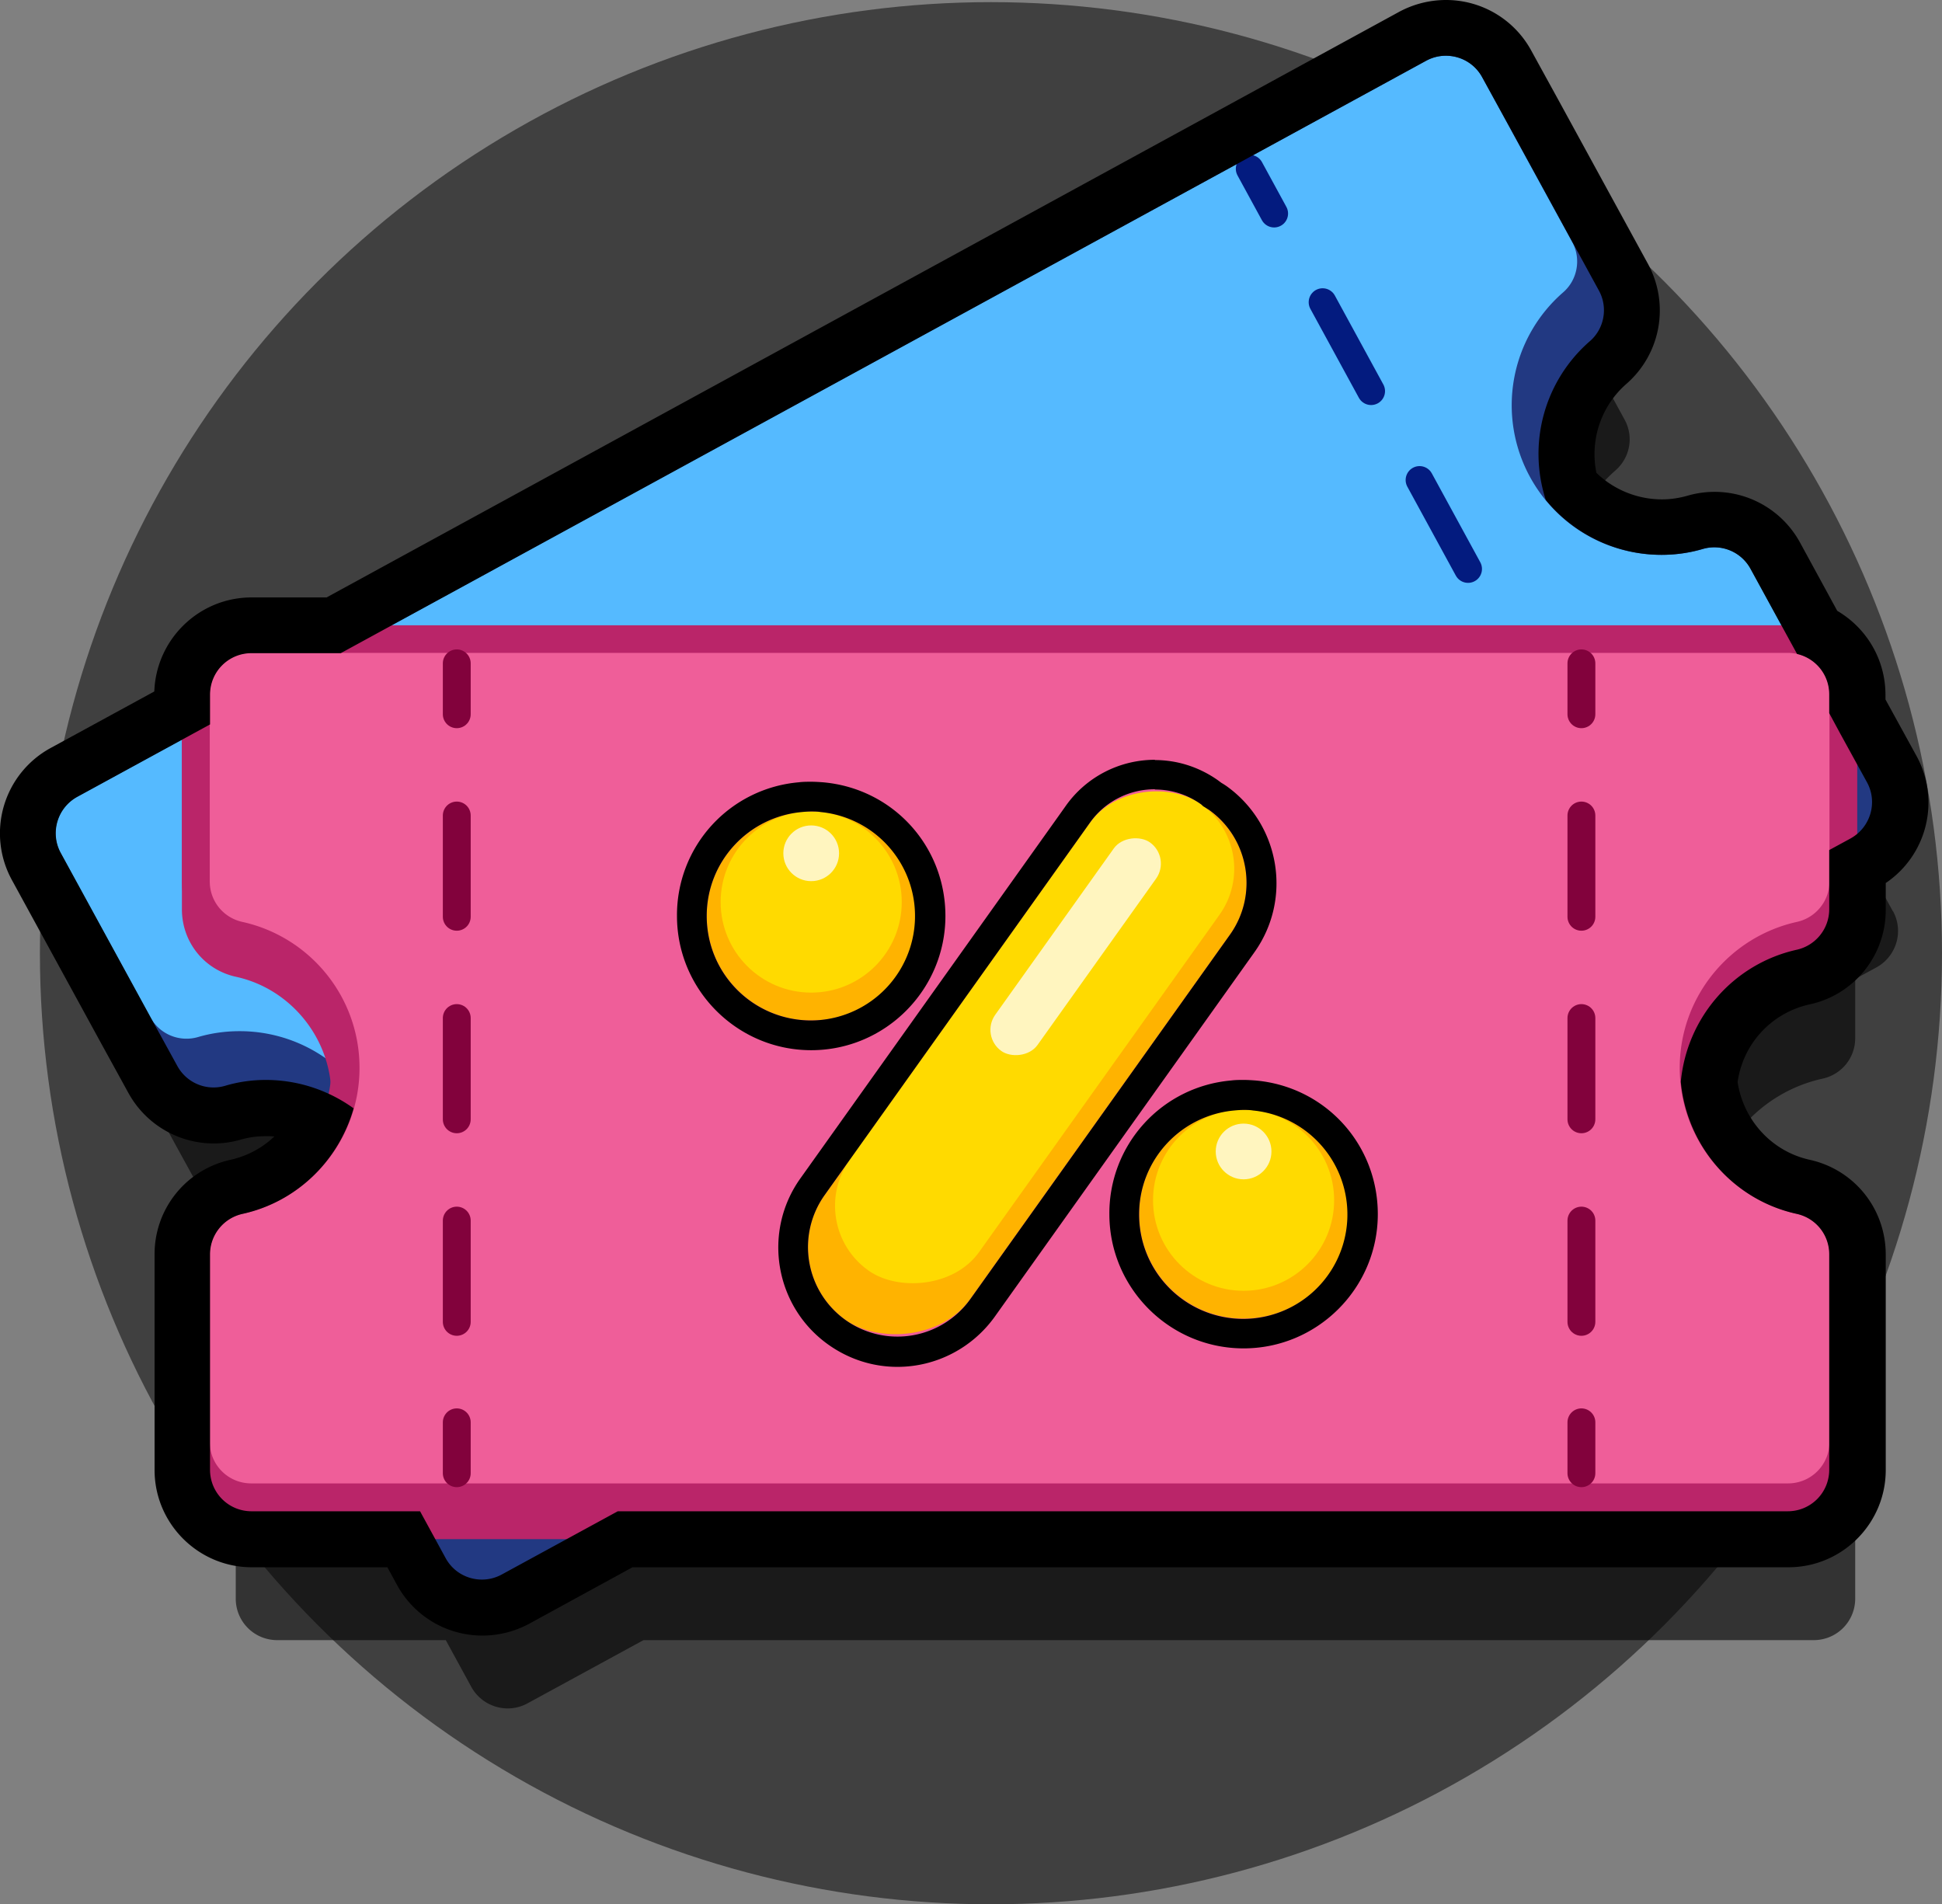 <svg id="Layer_2" xmlns="http://www.w3.org/2000/svg" viewBox="0 0 72.49 71.08"><rect x="0" y="0" width="72.49" height="71.08" fill="#808080" stroke="none"/><defs><style>.cls-1,.cls-2{stroke:#031b7f}.cls-1,.cls-2,.cls-3,.cls-4{fill:none;stroke-linecap:round;stroke-linejoin:round;stroke-width:1.04px}.cls-11,.cls-12,.cls-13,.cls-6,.cls-7,.cls-9{stroke-width:0}.cls-2,.cls-3{stroke-dasharray:0 0 3.78 3.78}.cls-6{fill:#000}.cls-7{fill:#ba2569}.cls-9{fill:#fff5bf}.cls-3,.cls-4{stroke:#82023c}.cls-11{fill:#ffb300}.cls-12{fill:#223982}.cls-13{fill:#ffda00}</style></defs><g id="Layer_2-2"><circle class="cls-6" cx="36.99" cy="35.58" r="35.5" style="opacity:.5"/><path class="cls-6" d="m70.66 34.02-1-1.82-.41-.76v-.7c0-.74-.51-1.35-1.2-1.51l-1.74-3.18c-.35-.63-1.09-.95-1.78-.74-2.13.62-4.45-.1-5.87-1.83a5.574 5.574 0 0 1 1.64-5.92c.55-.48.69-1.27.34-1.9l-3.35-6.13-1-1.82a1.549 1.549 0 0 0-2.1-.62l-40.51 22.1h-3.33c-.86 0-1.55.69-1.55 1.55v1.11l-4.95 2.7c-.75.41-1.03 1.35-.62 2.1l3.35 6.13 1 1.82c.35.63 1.09.95 1.78.74 1.66-.48 3.43-.14 4.8.84a5.607 5.607 0 0 1-4.15 3.94c-.71.16-1.21.78-1.21 1.51v8.04c0 .86.69 1.55 1.55 1.55h6.29l.95 1.74c.41.75 1.35 1.03 2.1.62l4.33-2.36H67.7c.86 0 1.55-.69 1.55-1.55v-8.04c0-.72-.5-1.35-1.21-1.51-2.34-.52-4.1-2.5-4.33-4.93.23-2.43 1.99-4.42 4.33-4.93.71-.16 1.21-.78 1.21-1.51v-2.21l.79-.43c.75-.41 1.03-1.35.62-2.1Z" style="opacity:.6"/><path class="cls-12" d="M17.99 59.49c-.76 0-1.46-.41-1.82-1.08l-3.35-6.15c-.47-.86-.28-1.9.45-2.54a5.086 5.086 0 0 0 1.12-6.24 5.06 5.06 0 0 0-5.85-2.44 2.056 2.056 0 0 1-2.38-1l-3.34-6.13a2.07 2.07 0 0 1 .82-2.81L53.98 3.64c.3-.17.65-.25.99-.25.76 0 1.46.41 1.82 1.08l3.34 6.13c.46.84.27 1.91-.45 2.54a5.086 5.086 0 0 0-1.12 6.24 5.06 5.06 0 0 0 5.85 2.44 2.056 2.056 0 0 1 2.38 1l3.35 6.15c.26.49.33 1.04.17 1.58s-.51.97-.99 1.23L18.97 59.25c-.3.17-.65.25-.99.25Z"/><path class="cls-12" d="M54.97 3.9c.55 0 1.08.29 1.36.81l3.35 6.13c.35.63.21 1.43-.34 1.9a5.584 5.584 0 0 0-1.23 6.88 5.576 5.576 0 0 0 4.91 2.91c.52 0 1.04-.07 1.55-.22a1.54 1.54 0 0 1 1.78.74l3.35 6.15c.41.75.13 1.69-.62 2.1L18.73 58.77c-.24.13-.49.19-.74.19-.55 0-1.08-.29-1.36-.81L13.28 52c-.35-.64-.21-1.43.34-1.9a5.584 5.584 0 0 0 1.23-6.88 5.576 5.576 0 0 0-4.91-2.91c-.52 0-1.04.07-1.55.22a1.54 1.54 0 0 1-1.78-.74l-3.35-6.13c-.41-.75-.13-1.69.62-2.1L54.23 4.09c.24-.13.49-.19.74-.19m0-1.04c-.43 0-.86.11-1.24.32L3.38 30.65a2.585 2.585 0 0 0-1.03 3.51l3.35 6.13c.45.83 1.32 1.35 2.27 1.35.24 0 .48-.03.72-.1a4.531 4.531 0 0 1 5.25 2.19c1.01 1.86.59 4.21-1 5.6-.92.8-1.15 2.11-.57 3.18l3.35 6.15c.45.83 1.33 1.35 2.27 1.35.43 0 .86-.11 1.24-.32l50.35-27.47a2.54 2.54 0 0 0 1.24-1.54c.2-.66.12-1.36-.21-1.97l-3.35-6.15a2.581 2.581 0 0 0-2.27-1.35c-.24 0-.48.03-.72.1a4.531 4.531 0 0 1-5.25-2.19 4.578 4.578 0 0 1 1-5.6c.92-.8 1.15-2.11.57-3.18l-3.35-6.13a2.593 2.593 0 0 0-2.27-1.35Z"/><path d="M16.99 57.66c-.76 0-1.46-.41-1.82-1.08l-3.35-6.15c-.47-.86-.28-1.9.45-2.54a5.097 5.097 0 0 0 1.11-6.24 5.06 5.06 0 0 0-5.85-2.44 2.056 2.056 0 0 1-2.38-1L1.8 32.08c-.55-1-.18-2.26.83-2.81L52.98 1.81c.3-.17.65-.25.99-.25.76 0 1.46.41 1.82 1.08l3.35 6.13c.46.84.27 1.91-.45 2.54-1.78 1.55-2.24 4.17-1.11 6.24a5.06 5.06 0 0 0 5.85 2.44 2.056 2.056 0 0 1 2.38 1l3.35 6.14c.55 1 .17 2.26-.83 2.81L17.98 57.41c-.3.17-.65.25-.99.25Z" style="fill:#55baff;stroke-width:0"/><path class="cls-12" d="M53.97 2.08c.55 0 1.08.29 1.36.81l3.35 6.13c.35.63.21 1.43-.34 1.9a5.584 5.584 0 0 0-1.23 6.88 5.576 5.576 0 0 0 4.91 2.91c.52 0 1.04-.07 1.55-.22a1.54 1.54 0 0 1 1.78.74l3.35 6.15c.41.75.13 1.69-.62 2.1L17.73 56.95c-.24.13-.49.19-.74.19-.55 0-1.08-.29-1.36-.81l-3.35-6.15a1.53 1.53 0 0 1 .34-1.9 5.584 5.584 0 0 0 1.23-6.88 5.576 5.576 0 0 0-4.91-2.91c-.52 0-1.04.07-1.55.22a1.54 1.54 0 0 1-1.78-.74l-3.35-6.13c-.41-.75-.13-1.69.62-2.1L53.23 2.27c.24-.13.49-.19.74-.19m0-1.04c-.43 0-.86.11-1.24.32L2.39 28.83c-.61.33-1.05.88-1.24 1.54-.2.66-.12 1.36.21 1.97l3.35 6.13c.45.83 1.32 1.35 2.27 1.35.24 0 .48-.03.72-.1a4.531 4.531 0 0 1 5.25 2.19c1.01 1.86.59 4.21-1 5.6-.92.8-1.15 2.11-.57 3.18l3.35 6.15c.45.83 1.33 1.35 2.27 1.35.43 0 .86-.11 1.24-.32L68.59 30.4a2.585 2.585 0 0 0 1.03-3.51l-3.35-6.15A2.581 2.581 0 0 0 64 19.39c-.24 0-.48.03-.72.1a4.531 4.531 0 0 1-5.25-2.19 4.578 4.578 0 0 1 1-5.6c.92-.8 1.15-2.11.57-3.18l-3.35-6.13a2.593 2.593 0 0 0-2.27-1.35Z"/><path class="cls-1" d="m46.65 6.3.91 1.67"/><path class="cls-2" d="m49.37 11.28 9.94 18.23"/><path class="cls-1" d="m60.22 31.17.91 1.67M9.8 26.4l.91 1.67"/><path class="cls-2" d="m12.52 31.39 9.95 18.23"/><path class="cls-1" d="m23.37 51.27.91 1.68"/><path d="M9.38 56.93c-1.14 0-2.07-.93-2.07-2.07v-7c0-.98.66-1.8 1.62-2.01 2.3-.51 3.97-2.59 3.97-4.94s-1.67-4.44-3.97-4.94a2.054 2.054 0 0 1-1.62-2.01v-6.98c0-1.14.93-2.07 2.07-2.07h57.35c1.14 0 2.07.93 2.07 2.07v6.98c0 .98-.66 1.8-1.61 2.01-2.3.51-3.97 2.59-3.97 4.94s1.67 4.44 3.97 4.94c.95.21 1.61 1.04 1.61 2.01v7c0 1.14-.93 2.07-2.07 2.07H9.38Z" style="stroke-width:0;fill:#ba2267"/><path class="cls-7" d="M66.74 25.41c.86 0 1.55.69 1.55 1.55v6.98c0 .72-.5 1.35-1.21 1.51-2.5.55-4.38 2.78-4.38 5.45s1.87 4.9 4.38 5.45c.71.16 1.21.78 1.21 1.51v7c0 .86-.69 1.55-1.55 1.55H9.38c-.86 0-1.55-.69-1.55-1.55v-7c0-.72.5-1.35 1.21-1.51 2.5-.55 4.38-2.78 4.38-5.45s-1.87-4.9-4.38-5.45c-.71-.16-1.21-.78-1.21-1.51v-6.98c0-.86.69-1.55 1.55-1.55h57.35m.01-1.04H9.38a2.59 2.59 0 0 0-2.59 2.59v6.98c0 1.22.83 2.26 2.02 2.52 2.06.45 3.56 2.32 3.56 4.44s-1.5 3.98-3.56 4.44a2.56 2.56 0 0 0-2.02 2.52v7a2.59 2.59 0 0 0 2.59 2.59h57.35a2.59 2.59 0 0 0 2.59-2.59v-7c0-1.22-.83-2.26-2.02-2.52-2.06-.45-3.56-2.32-3.56-4.44s1.5-3.98 3.56-4.44a2.56 2.56 0 0 0 2.02-2.52v-6.98a2.59 2.59 0 0 0-2.59-2.59Z"/><path d="M9.38 55.9c-1.14 0-2.07-.93-2.07-2.07v-7c0-.98.66-1.8 1.62-2.01 2.3-.51 3.97-2.59 3.97-4.94s-1.67-4.44-3.97-4.94a2.054 2.054 0 0 1-1.62-2.01v-6.98c0-1.14.93-2.07 2.07-2.07h57.35c1.14 0 2.07.93 2.07 2.07v6.98c0 .96-.68 1.81-1.61 2.01-2.3.51-3.97 2.59-3.97 4.94s1.67 4.44 3.97 4.94c.95.21 1.61 1.04 1.61 2.01v7c0 1.14-.93 2.07-2.07 2.07H9.38Z" style="fill:#ef5e99;stroke-width:0"/><path class="cls-7" d="M66.74 24.37c.86 0 1.55.69 1.55 1.55v6.98c0 .72-.5 1.35-1.21 1.51-2.5.55-4.38 2.78-4.38 5.45s1.87 4.9 4.38 5.45c.71.16 1.21.78 1.21 1.51v7c0 .86-.69 1.55-1.55 1.55H9.38c-.86 0-1.55-.69-1.55-1.55v-7c0-.72.5-1.35 1.21-1.51 2.5-.55 4.38-2.78 4.38-5.45s-1.87-4.9-4.38-5.45c-.71-.16-1.21-.78-1.21-1.51v-6.98c0-.86.69-1.55 1.55-1.55h57.35m.01-1.03H9.38a2.59 2.59 0 0 0-2.59 2.59v6.98c0 1.22.83 2.26 2.02 2.52 2.06.45 3.56 2.32 3.56 4.44s-1.5 3.98-3.56 4.44a2.56 2.56 0 0 0-2.02 2.52v7a2.59 2.59 0 0 0 2.59 2.59h57.35a2.59 2.59 0 0 0 2.59-2.59v-7c0-1.22-.83-2.26-2.02-2.52-2.06-.45-3.56-2.32-3.56-4.44s1.5-3.98 3.56-4.44a2.56 2.56 0 0 0 2.02-2.52v-6.98a2.59 2.59 0 0 0-2.59-2.59Z"/><path class="cls-4" d="M59.03 24.76v1.9"/><path class="cls-3" d="M59.03 30.44V51.2"/><path class="cls-4" d="M59.03 53.09v1.9M17.05 24.76v1.9"/><path class="cls-3" d="M17.05 30.44V51.2"/><path class="cls-4" d="M17.05 53.09v1.9"/><rect class="cls-11" x="26.66" y="36.42" width="23.38" height="6.68" rx="3.34" ry="3.34" transform="rotate(-54.52 38.337 39.758)"/><rect class="cls-13" x="27.93" y="35.76" width="21.38" height="5.93" rx="2.96" ry="2.96" transform="rotate(-54.52 38.613 38.721)"/><rect class="cls-9" x="35.37" y="34.37" width="9.56" height="1.94" rx=".97" ry=".97" transform="rotate(-54.52 40.148 35.337)"/><circle class="cls-11" cx="30.28" cy="34.19" r="3.9"/><circle class="cls-13" cx="30.28" cy="33.67" r="3.38"/><circle class="cls-9" cx="30.28" cy="31.85" r="1.04"/><circle class="cls-11" cx="46.42" cy="45.32" r="3.9"/><circle class="cls-13" cx="46.42" cy="44.8" r="3.38"/><circle class="cls-9" cx="46.42" cy="42.98" r="1.04"/><path class="cls-6" d="M43.11 29.47c.6 0 1.2.18 1.72.55.03.02.06.06.09.08.07.04.14.09.21.13 1.5 1.07 1.85 3.16.78 4.66l-9.69 13.6a3.343 3.343 0 0 1-4.66.78 3.344 3.344 0 0 1-.78-4.66l9.69-13.6.22-.31c.58-.81 1.49-1.24 2.42-1.24m0-1.1c-1.32 0-2.56.64-3.32 1.71l-.22.31-9.69 13.6c-1.43 2-.96 4.79 1.04 6.21.76.54 1.65.83 2.58.83 1.44 0 2.79-.7 3.63-1.87l9.69-13.6c1.43-2 .96-4.78-1.04-6.21-.06-.04-.12-.08-.19-.12l-.12-.09c-.69-.49-1.51-.76-2.36-.76Z"/><path class="cls-6" d="M30.28 30.29c.12 0 .23 0 .35.02a3.899 3.899 0 0 1-.35 7.78c-2.16 0-3.9-1.74-3.9-3.9 0-2.04 1.56-3.7 3.55-3.88.11-.01.23-.02.35-.02m0-1.11c-.15 0-.31 0-.46.02a4.974 4.974 0 0 0-4.55 4.99c0 2.76 2.25 5.01 5.01 5.01s5.01-2.25 5.01-5.01c0-2.61-1.96-4.76-4.57-4.99-.14-.01-.29-.02-.44-.02ZM46.42 41.43c.12 0 .23 0 .35.02a3.899 3.899 0 0 1-.35 7.78c-2.16 0-3.9-1.74-3.9-3.9 0-2.04 1.56-3.7 3.55-3.88.11-.01.23-.02.35-.02m0-1.12c-.15 0-.31 0-.46.02a4.974 4.974 0 0 0-4.55 4.99c0 2.76 2.25 5.01 5.01 5.01s5.01-2.25 5.01-5.01c0-2.61-1.96-4.76-4.57-4.99-.14-.01-.29-.02-.44-.02Z"/><path class="cls-6" d="M53.97 2.08c.55 0 1.08.29 1.36.81l1 1.82 3.35 6.13c.35.63.21 1.43-.34 1.9a5.574 5.574 0 0 0-1.64 5.92 5.588 5.588 0 0 0 4.32 2.05c.51 0 1.03-.07 1.54-.22a1.54 1.54 0 0 1 1.78.74l1.74 3.18c.69.16 1.2.77 1.2 1.51v.7l.41.76 1 1.82c.41.75.13 1.69-.62 2.1l-.79.43v2.21c0 .72-.5 1.35-1.21 1.51-2.34.52-4.1 2.5-4.33 4.93.23 2.43 1.99 4.42 4.33 4.93.71.16 1.21.78 1.21 1.51v8.04c0 .86-.69 1.55-1.55 1.55H23.06l-4.33 2.36c-.24.13-.49.19-.74.19-.55 0-1.08-.29-1.36-.81l-.95-1.74H9.39c-.86 0-1.55-.69-1.55-1.55v-8.04c0-.72.5-1.35 1.21-1.51 2.01-.44 3.59-1.97 4.15-3.94-.96-.69-2.1-1.06-3.28-1.06-.51 0-1.02.07-1.52.22a1.54 1.54 0 0 1-1.78-.74l-1-1.82-3.35-6.13c-.41-.75-.13-1.69.62-2.1l4.95-2.7v-1.11c0-.86.69-1.55 1.55-1.55h3.33L53.23 2.27c.24-.13.49-.19.74-.19M53.98 0h-.01c-.6 0-1.2.15-1.74.44L12.19 22.3h-2.8c-1.96 0-3.56 1.56-3.63 3.51l-3.87 2.11a3.627 3.627 0 0 0-1.45 4.92l3.35 6.13 1 1.82a3.633 3.633 0 0 0 4.19 1.75c.31-.09.62-.13.94-.13.11 0 .21 0 .32.01-.45.43-1.01.73-1.63.87a3.6 3.6 0 0 0-2.84 3.54v8.04c0 2 1.63 3.63 3.63 3.63h5.06l.36.66a3.629 3.629 0 0 0 3.19 1.89c.6 0 1.2-.15 1.74-.44l3.86-2.11h43.15c2 0 3.63-1.63 3.63-3.63v-8.04c0-1.71-1.17-3.17-2.84-3.54-1.41-.31-2.47-1.47-2.69-2.9a3.46 3.46 0 0 1 2.69-2.9 3.6 3.6 0 0 0 2.84-3.54v-.99a3.622 3.622 0 0 0 1.15-4.74l-1-1.82-.16-.29v-.17c0-1.33-.71-2.5-1.8-3.14l-1.39-2.55A3.633 3.633 0 0 0 63 18.5c-.31.09-.64.14-.96.14-.92 0-1.8-.36-2.45-.99-.25-1.22.17-2.5 1.13-3.33a3.636 3.636 0 0 0 .8-4.46l-3.35-6.13-1-1.82A3.62 3.62 0 0 0 53.98 0Z"/></g></svg>